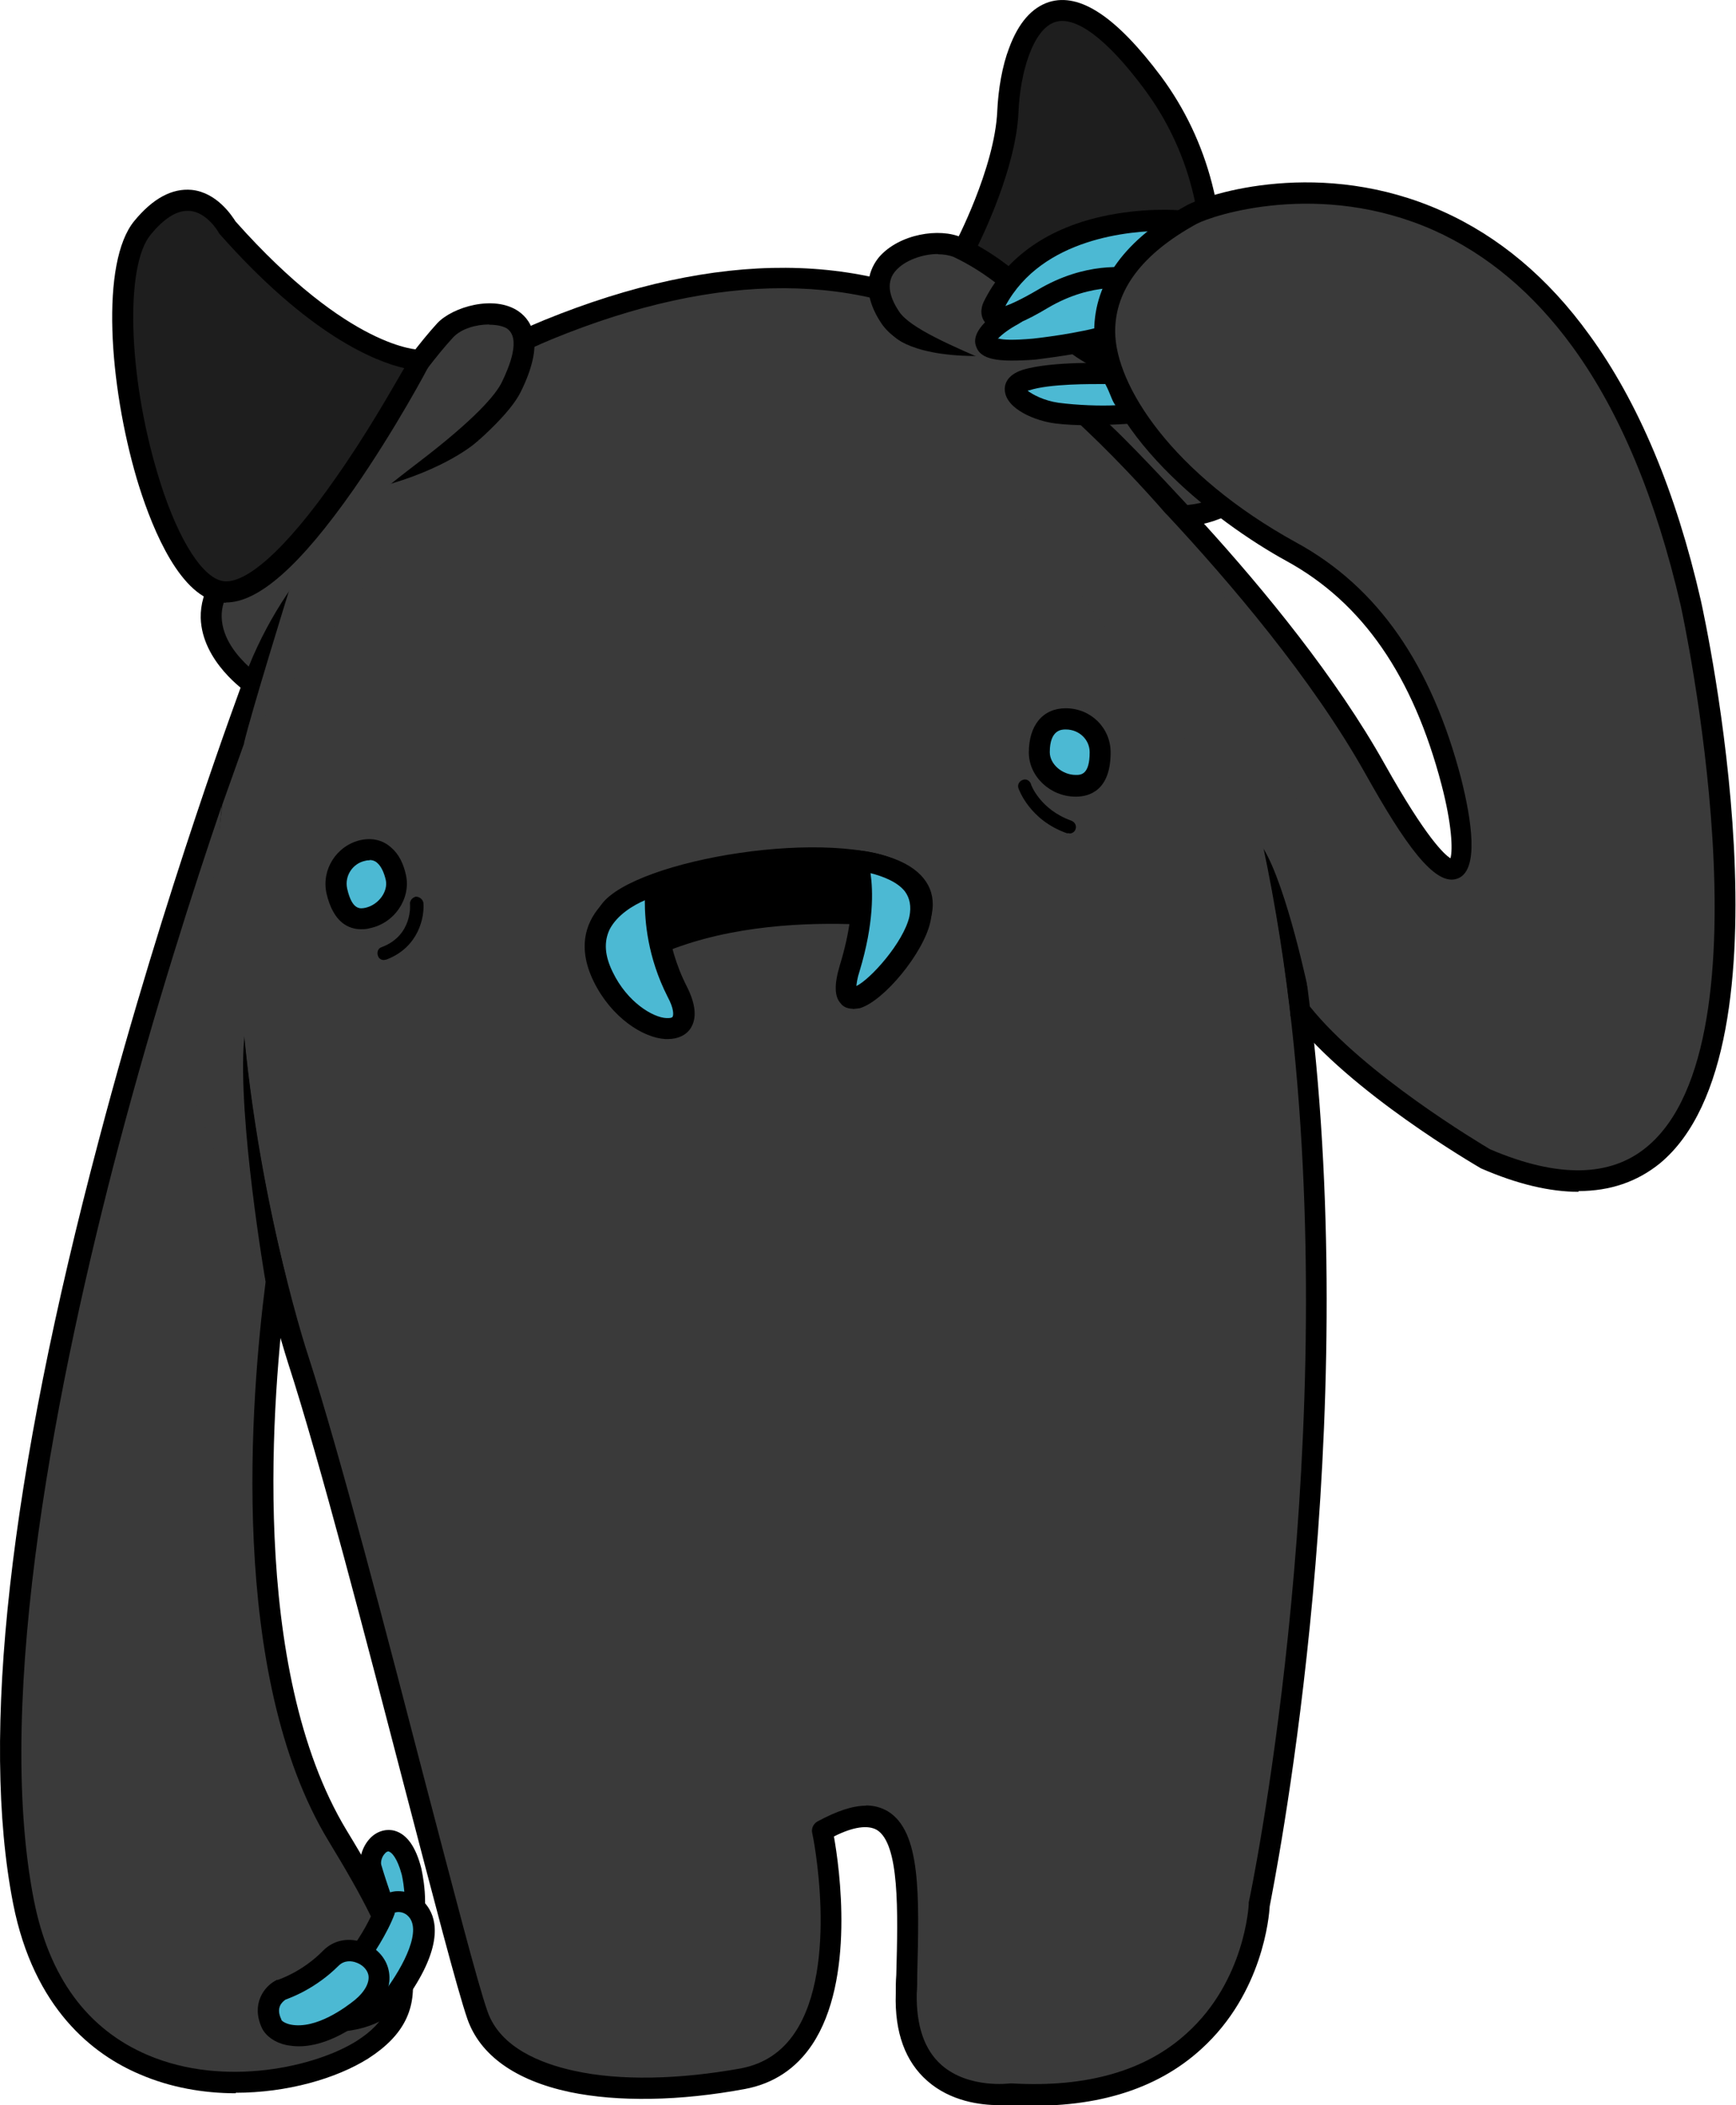 <svg xmlns="http://www.w3.org/2000/svg" viewBox="0 0 687.6 833.7">
  <style>
    .st0{fill:#1E1E1E;} .st1{fill:#3A3A3A;} .st2{fill:#4CB9D3;}
  </style>
  <path class="st0" d="M381.6 99S398 68 399 44.4c1.2-25 14.2-69.7 57.5-11.5C501 92.8 469 165.3 469 165.3S383.7 130 381.6 99z"/>
  <path d="M471.2 170.7l-3.8-1.6c-1-.3-22-9-43.4-21.7-30-17.6-45.6-33.7-46.5-48V98l.5-1c.2-.2 16-30.3 17-53 .4-8.8 2-18 4.7-25 3.7-10 9-16 15.8-18.2 12.3-3.8 26.8 6 44.4 29.5 18.8 25.4 27 57 23.7 91.6-2.5 26-10.5 44-10.8 45l-1.8 3.7zM386 100c3 21.7 55.8 49 80.7 59.7 2.4-6.5 7-21 8.7-39 3-32.7-4.4-61.5-22.2-85.5-14.6-19.6-27-29-35.2-26.5-9 2.8-14 20.5-14.6 35.7C402.4 66.7 389 94 386 100z"/>
  <path class="st1" d="M118 538.2S10.6 214.8 217 130.4 498.8 238.8 516.6 413c17.7 174.2-17.7 341-17.7 341s-3 80.4-98 75.2c0 0-43 6.3-41.8-39.6s4.2-85.5-33.4-64.7c0 0 18.8 88.6-31.3 98-50 9.4-96 2-105.4-25-9.4-27.2-49-192-71-259.8z"/>
  <path d="M395.6 833.7c-7 0-19-1.4-28.3-9.6-8.7-7.6-13-19.2-12.5-34.5 0-2.5 0-5 .2-7.4.7-25.5 1.3-52-7.7-57.5-3.5-2-9.3-1.3-17 2.6 2.2 12.3 8.5 56.7-8.6 82.4-6.4 9.6-15.4 15.5-26.6 17.6-25.7 4.8-50.4 5.2-69.5 1.2-21.5-4.6-35.5-14.6-40.5-29-4-11.6-13.6-48.5-24.8-91.4-15-57.7-33.6-129.5-46.2-168.3-.5-1.7-27-83-28-173.5-.7-53.7 7.6-100 24.6-138 21.4-47.7 56.7-81.8 104.8-101.5 68.7-28 128-27.7 176 1.2 92.7 55.6 120.7 202.4 129 285 17.3 169-16 333.4-17.6 342-.2 3.8-2.7 34.3-27 56.4-18 16.5-43.2 24-75 22.3-.8.2-2.6.4-5.2.4zM342.8 715c3.3 0 6.2.8 8.8 2.3 13.2 8 12.5 33 11.7 65 0 2.3 0 4.8-.2 7.3-.2 12.7 3 22.2 9.8 28.2 10.8 9.5 27 7.3 27.2 7.3h.8c29.6 1.7 53-5 69.3-20 23-20.8 24.4-50.7 24.4-51v-.7c.5-1.7 35.2-168.3 17.8-339.8-8.2-81-35.5-225-125-278.6-45.8-27.6-102.6-27.8-168.7-.7-46 19-80 51.6-100.4 97.2-16.4 36.8-24.5 82-24 134.5 1 89.7 27.5 170.2 27.8 171 12.6 39 31.3 111 46.3 168.8 11.2 42.6 20.7 79.5 24.7 90.8 5 14.4 21.4 20.7 34.3 23.5 18 4 41.6 3.5 66.3-1 9-1.8 16-6.4 21.2-14.2 17.6-26.4 7-78.5 6.8-79-.4-1.8.5-3.6 2-4.5 7.8-4.2 14-6.3 19.5-6.3z"/>
  <path class="st1" d="M100.3 271s-37.5-25.3 0-53 55.6-65 76-87c8.7-9.5 44.3-13.8 26.2 22.3-3.4 6.8-13.5 17.4-34.4 33.4-22.6 17.4-52 41.2-67.7 84.2z"/>
  <path d="M100.3 275c-.8 0-1.6 0-2.3-.6-.7-.5-18-12.3-18.5-29.7-.2-10.7 6-20.8 18.4-30 24.3-18 40.2-40.2 54.3-59.7 7.2-10 14-19.3 21-27 6-6.4 22.5-11.4 32.2-4.7 5.7 4 10.4 12.7.8 32-4 8-15.8 19.5-35.6 34.7-25.6 19.6-51.7 42-66.4 82.4-.4 1.2-1.4 2-2.6 2.5h-1.4zm93.4-146.5c-5 0-11 1.6-14.3 5.2-6.7 7.3-13.3 16.4-20.4 26-14.5 20-30.8 42.8-56.2 61.6-10 7.5-15.2 15.3-15 23C88 253 94.2 260 98.5 264c17.2-42.5 48.2-66.3 67-80.7 23.2-17.7 31-27.2 33.3-32 3-6.2 7.6-17.3 2-21.2-1.6-1-4.2-1.5-7-1.5zM241.6 360.6c15-20.5 136.6-35.7 122.6 3.4 0 0-79.3-13.6-125.2 22 0 0-6.5-13 2.6-25.4z"/>
  <path d="M239 390h-1c-1-.3-2-1-2.7-2.2-.3-.6-7.6-15.4 3-29.7 13.2-17.8 92.2-31 120.3-16 9.7 5.2 13 13.5 9.5 23.4-.6 2-2.5 3-4.5 2.7-.8 0-78-12.7-122 21.2-.7.6-1.6 1-2.5 1zm84-46.2c-31.5 0-71 9.8-78 19.2-4.4 6-4.4 12-3.7 16 14.4-9.6 38.7-20 77.4-21.6 19.4-.8 35.4 1 42.4 1.8.6-4.2-1.5-7.4-6.3-10-7.4-3.8-19-5.4-31.7-5.4z"/>
  <path class="st2" d="M339.3 340.7s6 13.3-2.7 42.5 23.8-1.8 27.6-19.3c4.7-21.4-25-23.3-25-23.3z"/>
  <path d="M337.8 399.5c-2.4 0-4-1-4.7-2-2.6-2.7-2.8-7.5-.4-15.4 8.2-26.8 3-39.4 3-39.5l-2.8-6.2 6.8.4c.7 0 17.8 1.2 25.6 11.5 3.5 4.7 4.6 10.3 3.2 16.8-2.7 12.3-18.4 31.4-28 34.2l-2.6.3zm7-53.7c1 7 1.4 19.8-4.3 38.7-1 3-1.2 5-1.3 6 5.6-2.7 18.6-17.2 21-27.5.8-4 .2-7.3-1.8-10-3-3.8-8.8-6-13.6-7.2z"/>
  <path class="st2" d="M260.2 350.8s-3.4 19.5 8 42-17.4 18-29-5.8c-14.7-29.7 25.7-37.7 21-36.2z"/>
  <path d="M264.5 411.5h-1c-8.8-.5-21.3-8.5-28.3-22.7-7.3-14.8-2.2-25 3.4-30.8 4.3-4.5 9.6-7.3 13.4-9 7.7-3.3 9.3-2.6 10-2.2l2.8 1v3c0 .4-.2 1.2-.7 2-.4 4.6-1 20.4 8 38 3.5 7 4 12.5 1.4 16.5-1.8 2.7-5 4.2-9 4.2zm-9-55c-4.7 2-11 5.8-14 11.5-2.4 5-2 10.5 1.2 17 5.8 12 16 18 21.3 18.2 1.2 0 2 0 2.4-.5.4-.7.6-3.2-2-8-8-15.8-9-30-9-38z"/>
  <path class="st2" d="M435.6 298c0 7.3-2 13.3-9.6 13.3-7.5 0-14.4-6-14.4-13.3s3-13.3 10.4-13.3c7.6 0 13.6 6 13.6 13.3z"/>
  <path d="M426 315.5c-10 0-18.5-8-18.5-17.5 0-10.8 5.6-17.5 14.6-17.5 10 0 17.8 7.8 17.8 17.5 0 15.2-8.6 17.5-13.7 17.5zm-4-26.6c-1.4 0-6.2 0-6.2 9 0 4.8 5 9 10.3 9 2 0 5.5 0 5.5-9 0-5-4.2-9-9.4-9z"/>
  <path class="st2" d="M133.4 352.8c1.6 7.2 5 12.5 12.2 11s12.8-9 11.2-16.2-5.8-12.3-13-10.7c-7.3 1.5-12 8.6-10.4 15.8z"/>
  <path d="M143 368c-4.8 0-11-2.5-13.7-14.3-2-9.4 4-18.8 13.5-21 4.8-1 9 0 12.4 3.2 2.7 2.4 4.6 6 5.6 10.7 2 9.2-4.5 19-14.3 21-1 .3-2 .4-3.4.4zm3.4-27.3c-.5 0-1 0-1.7.2-5 1-8.3 6-7.2 11 2 8.8 5.3 8 7.3 7.6 5.2-1.2 9-6.5 8-11-.7-3-1.8-5.3-3.2-6.6-.6-.6-1.6-1.3-3.2-1.3z"/>
  <path class="st0" d="M166.5 142.7s-29.2.7-76.4-52.5c0 0-13.2-24.5-33.5 0S58.2 225.4 86 234c27.7 8.6 80.5-91.3 80.5-91.3z"/>
  <path d="M89.5 238.7c-1.7 0-3.2-.2-4.8-.7-15.4-4.8-25.7-32.3-30.5-48.3-11-37.4-14.5-85.8-1-102.2 7.4-9 15-13 22.7-12.3 10 1 16 10.3 17.4 12.5 45.2 50.8 72.6 50.8 73 50.8l7-.2-3.3 6.3c0 .3-13.4 25.5-30 49.3-21 30-37.5 44.7-50.5 44.7zM74.2 83.5c-4.5 0-9.4 3.2-14.5 9.4-10.2 12.2-9 55.4 2.6 94.3 7 23.8 16.6 40.2 25 42.7 9 2.8 25.8-12 45.8-40.8 12-17 22-34.7 27-43.3-11.6-2.7-37.6-13-73-53l-.4-.5-.2-.4S82 84 75 83.5h-.8z"/>
  <path class="st2" d="M152.4 756.2s-3.3-9-5.4-16.7c-2-7.8 10.3-19.8 16 1.5 0 0 3.5 13.6-.7 24.6-4 11-10-9.4-10-9.4z"/>
  <path d="M159.6 773h-.3c-4.3-.2-8-5.4-10.8-15.5-.5-1.3-3.5-9.5-5.5-17-1-4 .3-9 3.6-12.5 2.7-2.8 6.2-3.8 9.6-3 5 1.4 8.5 6.4 10.7 15 0 .5 3.8 15-.8 27-1.8 5-4.5 6-6.6 6zm-5.7-39.8c-.6 0-1.2.5-1.4.8-1.2 1.2-1.8 3.2-1.5 4.5 2.2 7.5 5.4 16.3 5.4 16.3v.3c.8 2.6 1.8 5.3 2.7 7.2 2.7-9.2 0-20 0-20-1.8-6.6-4-8.7-5-9z"/>
  <path class="st1" d="M109.4 507.5c-12.3-49.2-31.2-149.3-9-236.6 0 0-122.2 323.5-91 482 16.8 86.2 103 78.8 134.2 58.7 23.8-15.3 20.8-34-10-84.8-34-56-33.4-150-24.2-219.5z"/>
  <path d="M93.4 829c-12.8 0-26-2.3-38-7.5-18.5-7.8-42-26-50.2-67.6-13-66.5-1.6-168.3 34-302.6 26.3-99.8 57-181.2 57.2-182 .8-2 3-3.2 5.2-2.5 2 .6 3.3 2.8 2.8 5-9.3 36.7-20.6 116 9 234.5.2.5.3 1 .2 1.6-5.8 44-15 153 23.7 217 29 47.6 37 72 8.6 90.3-12.7 8-32.2 13.6-52.6 13.6zM88 318.6C76.6 352 61.2 400 47 453.7 23 545-2.5 671.2 13.4 752.4c6 30.6 21.2 51.3 45.2 61.5 30.6 13 66.8 4.5 82.8-5.7 22.5-14.4 16.6-33.3-11.2-79-40-65.8-30.8-176.2-25-221.5-6-24.2-13.8-61.7-17.3-104-2.8-30.3-2.7-58.8 0-85z"/>
  <path class="st2" d="M143.2 773.5s6.7-9.5 9.3-17.3c2.6-7.8 31.4-2 3.2 35.5 0 0-6.4 7.3-19.4 8.6-13 1.3 7-26.8 7-26.8z"/>
  <path d="M135.4 804.5c-4 0-6-2-6.7-3.5-4-7 5.2-21.7 11-30 .3-.2 6.5-9 8.8-16 1-3.3 4.2-5.6 8.2-6 5.4-.4 10.7 2.4 13.4 7.2 3.5 6 4.3 17.6-11 38l-.2.2c-.3.4-7.7 8.6-22.2 10h-1.2zm21-46.8c-3 8.3-9.6 17.8-10 18.2-5.4 7.6-10 16.6-10.5 20 10-1 15.6-6.3 16.3-7 8-10.7 15.2-25 9.2-30.3-2-1.8-4.5-1.5-5.2-1z"/>
  <path class="st2" d="M107.6 801.6c2.4 5 16.7 9.4 35.5-6.3 18-14.8-2.5-29.2-12-19.8-9.3 9.4-19.7 12.5-19.7 12.5s-8 4.2-3.7 13.6z"/>
  <path d="M118.4 810.4c-1.7 0-3.4-.2-5-.5-4.6-1-8-3.5-9.6-6.6-4.5-9.6.8-16.6 5.5-19l.3-.2h.4s9.6-3 18-11.6c4-4 9.5-5.2 15-3.5 5.7 1.8 10 6.2 11 11.6.7 3.6.6 10.6-8.3 18-4.6 3.8-15.7 11.8-27.3 11.8zm-7-10.6c0 .3 1 1.4 3.7 2 10.2 2 22-7 25.4-9.7 4-3.3 6-7 5.4-10-.5-2.2-2.5-4.2-5.2-5-1.2-.4-4.2-1-6.6 1.4-9 9-18.8 12.6-21 13.4-1.4 1-4 3.2-1.6 8z"/>
  <path class="st1" d="M379.3 98c-11.8-5.4-42.6 4.2-26.6 28 8.4 12.3 46 22.7 77.4 39.7 6.2 3.3 38.5 38.8 38.5 38.8s49.8-2.2 11.7-47.5c0 0-43.7-8.5-58.8-25s-27.8-27.5-42-34z"/>
  <path d="M468.4 208.6c-1.2 0-2.3-.5-3-1.4-15.7-17.2-34-36-37.4-38-12-6.4-25.3-12-37-17-20-8.7-36-15.5-41.8-24-9-13.4-4.4-22.3-1-26.4 8-9.2 24-11.7 32.8-7.7 14 6.4 26.5 16.5 43.4 35 14 15.3 56 23.6 56.5 23.7.8.2 1.7.7 2.3 1.4 13.5 16 18 29.3 13.7 39.3-6.2 14-27.6 15.2-28.5 15.2zm-97-108c-5.8 0-13 2.4-16.7 6.7-3.5 4-3 9.6 1.5 16.2 4.4 6.5 20.8 13.5 38.2 21 12 5 25.3 10.8 37.7 17.5 6 3.2 30.5 29.7 38.2 38 5.7-.5 16.3-3 19.3-10 3-6.5-1-16.7-11.6-29.3-8-1.7-45.3-10.3-59.7-26-16-17.6-28-27-40.7-33-1.6-.6-3.8-1-6-1z"/>
  <path class="st2" d="M401.2 124.5s-29.2 17.3 8.3 13.7c0 0 20-2 31.3-6 0 0 15.8-14.7 15.6-23.6 0-9-50-4-55.2 16z"/>
  <path d="M400.6 142.8c-8.6 0-12.8-1.8-14-5.7-1.2-3 0-8.3 11-15.2 3.5-9.3 14-14.6 22.4-17.5 9.8-3.3 21.4-4.8 29.6-3.8 9.5 1 11 5.5 11 8 .3 10.3-14 24.2-16.8 26.8l-.7.6-.7.2c-11.8 4-31.4 6-32.2 6.2-3.6.3-6.7.4-9.4.4zm-5-8.7c1.8.5 5.7.7 13.6 0 .2 0 18.5-2 29.5-5.5 5.6-5.4 12.8-14 13.6-19-3-1.4-15.3-2-28.4 2.3-10.5 3.3-17.2 8.3-18.7 13.8l-.4 1.7-1.6 1c-3.2 1.7-6.4 4-8 5.8z"/>
  <path class="st2" d="M449.2 110.4s-16.2-4-36 8c-25 14.8-19.8 3-19.8 3 18.8-38.8 73.3-34 73.3-34s-.2 22.5-17.5 23z"/>
  <path d="M395.6 130c-2 0-3.5-.6-4.8-1.7-2.7-2.4-2.4-6.2-1.2-8.7 8.3-17 24.4-28.8 46.6-33.8 16.4-3.7 30.3-2.6 31-2.5l3.7.3v3.8c-.2 9.2-4.8 26.7-21.7 27.2h-1.1c-.3-.2-15-3.3-33 7.3-9 5.4-15.3 8-19.6 8zm65.6-38.6c-13.2 0-48.4 2.7-63 29.8 2-.7 6-2.4 12.8-6.4 19-11.3 35-9 38.4-8.5 9-.6 11.8-9.5 12.6-15h-.8z"/>
  <path class="st1" d="M669.8 238.8C623.2 36.5 486.2 77.2 472 85c-76.6 42.3-7.8 107.5 39.6 133.6 40.5 22.2 56 63 63.3 91.2 7.2 28.2 8.2 63.6-30.3-5.2S430 165.6 430 165.6c49.6 56.2 74.8 147 85 234.8 22.7 29 73.5 58.5 73.5 58.5 144 61.5 81.3-220.2 81.3-220.2z"/>
  <path d="M625.3 472c-11.4 0-24.2-3-38.5-9.2l-.4-.2c-2-1.2-51.7-30-74.6-59.5l-.7-.8V401c-15.3-130.7-54.2-198.6-84-232.5l6-5.8c.8.7 77 71.3 115.4 140 16.5 29.4 23.7 35.8 26 37.2 1-3.4.5-13.7-3.5-29-11.3-43.2-31.3-72.2-61.4-88.7-28.3-15.5-76-52.2-76.2-91 0-19.7 12.3-36.4 36.5-49.8 8.5-4.7 53.5-19.2 101.3 2.2 22.4 10 42 26.4 58.3 49 19.4 26.6 34.3 62 44.2 105.3 1.6 7.2 38.6 177.3-16.2 222.8-9 7.3-19.7 11-32.3 11zm-35-16.8c26.7 11.4 47.6 11 62-1 50.8-42 14-211.7 13.4-214.4-9.7-42-24-76.6-42.8-102.4-15.5-21.3-34-36.8-55-46.2-45-20-87.5-6-94-2.5-21.4 11.8-32.2 26-32.2 42.5 0 21.3 22.5 56.6 71.8 83.7 32.2 17.6 53.5 48.3 65.3 93.7 4 16 7.2 36-1.4 39.3-9 3.6-21.2-14-36.6-41.5-21.2-37.8-54-76.2-79-103 23.2 40.6 46 102.3 57 195.2 21.6 27 67.8 54.4 71.3 56.5zM152 380.2c-1 0-2-.6-2.3-1.7-.5-1.3 0-3 1.5-3.4 12.4-4.7 11.2-17 11.2-17-.2-1.4 1-2.7 2.3-3 1.4 0 2.7 1 3 2.4.5 5.6-1.8 17.6-14.6 22.5l-1 .2zM423.6 330h-1c-14.8-5.2-19-17.3-19.2-17.8-.5-1.4.3-2.8 1.6-3.3 1.4-.6 2.8.2 3.3 1.5 0 .4 3.7 10.2 16 14.6 1.5.6 2.2 2 1.7 3.4-.3 1-1.3 1.7-2.4 1.7z"/>
  <path class="st1" d="M189.8 174.2s-10.3 10-34.7 17.3c-7.5 2.3-36.3 32.4-36.3 32.4l-4.5 10.6s-15 48.3-17.7 60L189.8 174zM518.5 393.5s-8.7-42-18-57.3c-9-15.2-148-204.4-148-204.4s6 9 33.7 9.2c18 0 59.6 44 75.8 62.7l22.4 30.8 41.2 116-7 43z"/>
  <path class="st2" d="M440.8 148s-23.7-1-34.4 2.5 1 11.6 12.3 13c11.4 1.6 30 0 30 0s-3.3-5.7-8-15.5z"/>
  <path d="M431 168.4c-4.5 0-9-.2-13-.7-8-1-19.4-5.7-20-13-.2-1.7.2-6 7-8.2 11.4-3.6 35-2.7 36-2.7h1.6l1 1.2c3.4 11.6 9.4 18.5 9.2 19.4l-.6 3-3 .3c-.8 0-9.2.7-18.3.7zm-24-13.7c2 1.6 6.6 4 12.2 4.8 7.6 1 16.6 1.3 22.6 1-1.5-2-1.8-4.2-4-8.4-5.4 0-22-.2-30.2 2.5-.2 0-.4 0-.6.2z"/>
  <path class="st1" d="M103.6 275L88 318.8 75.2 430.2l30 77.5s-11.2-65.2-8.5-96.2c5.4-63 6.8-136.4 6.8-136.4z"/>
</svg>

